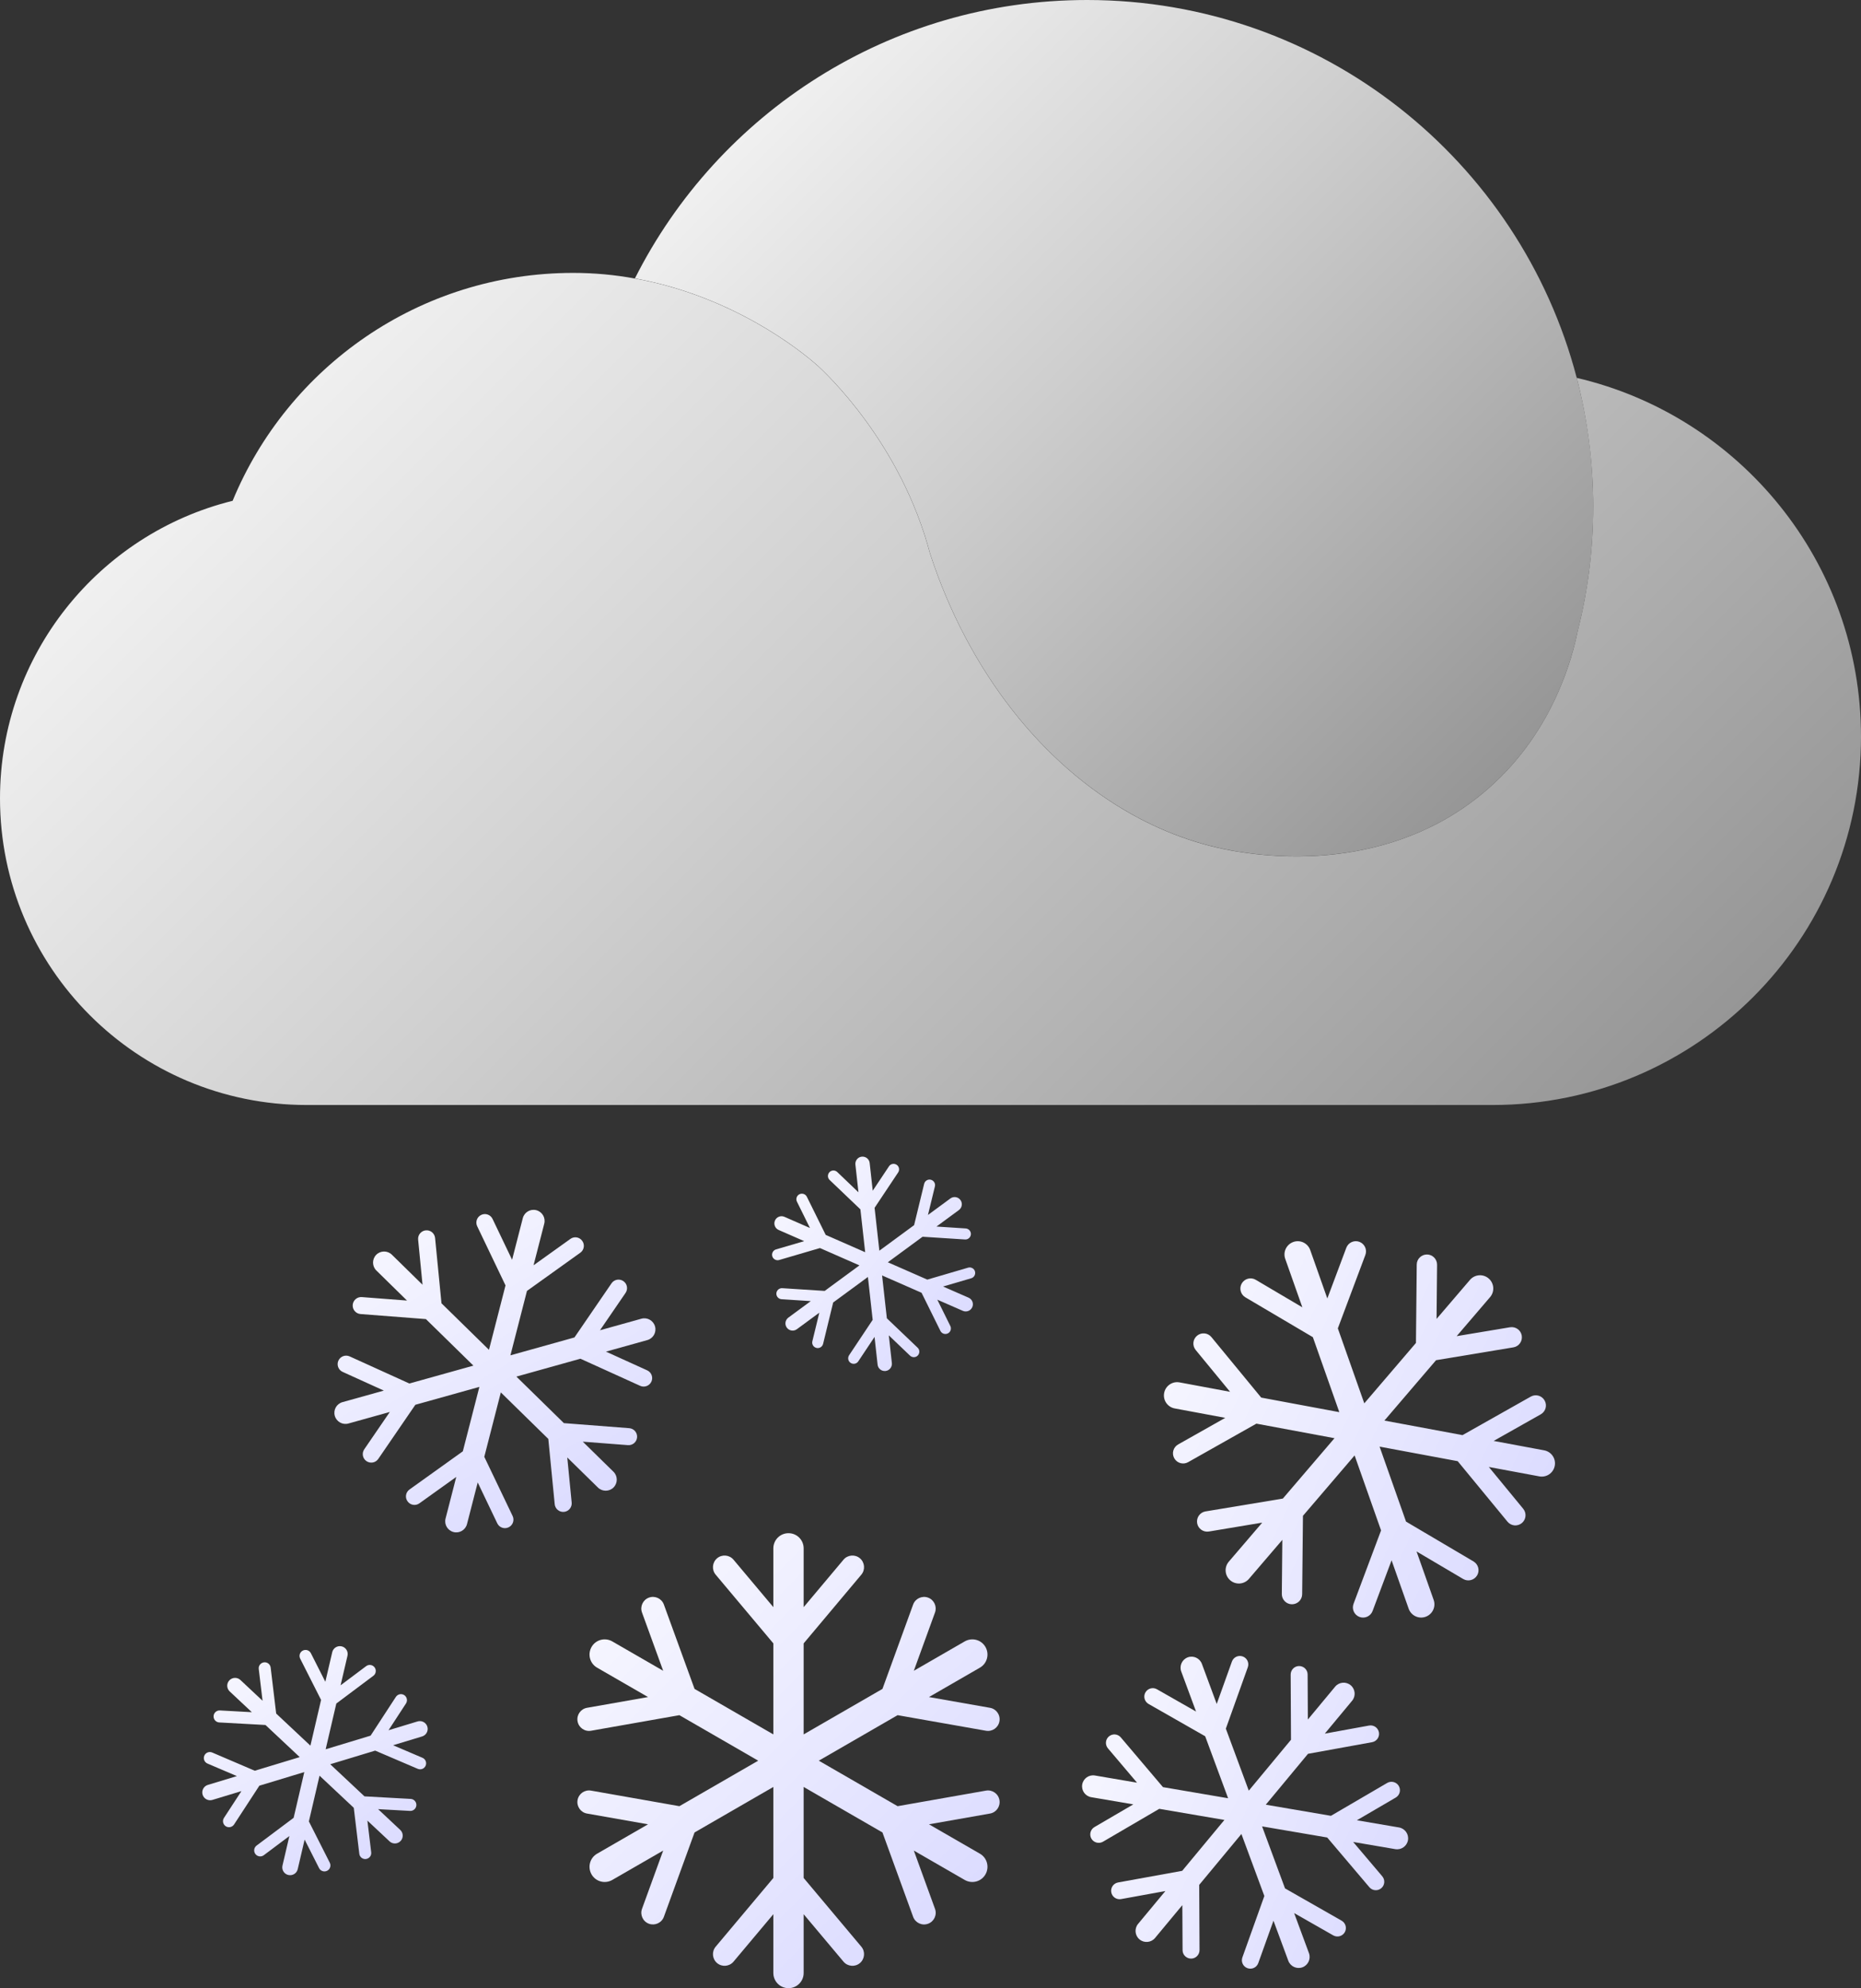 <?xml version="1.0" encoding="UTF-8"?>
<svg id="_图层_1" data-name="图层 1" xmlns="http://www.w3.org/2000/svg" xmlns:xlink="http://www.w3.org/1999/xlink" viewBox="0 0 401.68 429.03">
  <rect x="0" y="0" width="401.68" height="429.03" fill="#333333" stroke="none"/>
  <defs>
    <style>
      .cls-1 {
        fill: url(#_未命名的渐变_144-5);
      }

      .cls-2 {
        fill: url(#_未命名的渐变_630-2);
      }

      .cls-3 {
        fill: url(#_未命名的渐变_630);
      }

      .cls-4 {
        fill: url(#_未命名的渐变_144-3);
      }

      .cls-5 {
        fill: url(#_未命名的渐变_144-6);
      }

      .cls-6 {
        fill: url(#_未命名的渐变_144);
      }

      .cls-7 {
        fill: url(#_未命名的渐变_144-2);
      }

      .cls-8 {
        fill: url(#_未命名的渐变_144-4);
      }
    </style>
    <linearGradient id="_未命名的渐变_630" data-name="未命名的渐变 630" x1="331.82" y1="159.74" x2="180.72" y2="8.64" gradientUnits="userSpaceOnUse">
      <stop offset="0" stop-color="#969696"/>
      <stop offset=".6" stop-color="#cecece"/>
      <stop offset="1" stop-color="#f0f0f0"/>
    </linearGradient>
    <linearGradient id="_未命名的渐变_630-2" data-name="未命名的渐变 630" x1="315.78" y1="277.79" x2="91.44" y2="53.45" xlink:href="#_未命名的渐变_630"/>
    <linearGradient id="_未命名的渐变_144" data-name="未命名的渐变 144" x1="203.8" y1="413.55" x2="136.59" y2="346.34" gradientUnits="userSpaceOnUse">
      <stop offset="0" stop-color="#dcdcff"/>
      <stop offset="1" stop-color="#f5f5ff"/>
    </linearGradient>
    <linearGradient id="_未命名的渐变_144-2" data-name="未命名的渐变 144" x1="323.08" y1="344.32" x2="264.37" y2="285.61" gradientTransform="translate(-88.39 109.2) rotate(-19.44)" xlink:href="#_未命名的渐变_144"/>
    <linearGradient id="_未命名的渐变_144-3" data-name="未命名的渐变 144" x1="129.81" y1="316.74" x2="80.69" y2="267.62" gradientTransform="translate(77.59 -13.31) rotate(14.41)" xlink:href="#_未命名的渐变_144"/>
    <linearGradient id="_未命名的渐变_144-4" data-name="未命名的渐变 144" x1="227.75" y1="428.1" x2="178.91" y2="379.27" gradientTransform="translate(-61.99 83) rotate(-20.3)" xlink:href="#_未命名的渐变_144"/>
    <linearGradient id="_未命名的渐变_144-5" data-name="未命名的渐变 144" x1="65.46" y1="341.53" x2="30.78" y2="306.85" gradientTransform="translate(94.83 53.3) rotate(13.14)" xlink:href="#_未命名的渐变_144"/>
    <linearGradient id="_未命名的渐变_144-6" data-name="未命名的渐变 144" x1="225.32" y1="268.51" x2="193.47" y2="236.66" gradientTransform="translate(-47.41 44.76) rotate(-6.33)" xlink:href="#_未命名的渐变_144"/>
  </defs>
  <path class="cls-3" d="M343.89,109.25c0,9.19-1.14,18.12-3.28,26.64,0,.03-.01,.05-.03,.09-.62,3.03-1.89,8.2-4.59,14.12-2.92,6.42-7.5,13.69-14.75,20.05-10.58,9.3-22.57,12.9-32.52,14.1-7.84,.95-14.41,.42-18,0-.71-.09-1.3-.16-1.77-.23-8.56-1.13-16.8-3.95-24.47-8.21-19.64-10.9-35.53-31.18-43.74-56.39-6.28-23.76-22.43-38.9-24.44-40.68-3.39-3-18.03-14.84-39.26-18.66C155.01,24.44,191.96,0,234.62,0c50.76,0,93.44,34.61,105.7,81.53,2.33,8.85,3.56,18.15,3.56,27.73Z"/>
  <path class="cls-2" d="M401.68,158.94c0,43.92-35.59,79.51-79.51,79.51H66.18C29.63,238.45,0,208.82,0,172.28c0-31.03,21.38-57.08,50.21-64.21,11.91-28.86,40.33-49.18,73.51-49.18,4.67,0,9.12,.44,13.31,1.21,21.23,3.82,35.87,15.66,39.26,18.66,2.01,1.78,18.16,16.92,24.44,40.68,8.21,25.21,24.11,45.49,43.74,56.39,7.67,4.26,15.91,7.09,24.47,8.21,.47,.07,1.06,.13,1.77,.23,3.59,.42,10.17,.95,18,0,9.95-1.21,21.94-4.81,32.52-14.1,7.25-6.36,11.83-13.63,14.75-20.05,2.71-5.92,3.98-11.09,4.59-14.12,.01-.04,.03-.07,.03-.09,2.14-8.52,3.28-17.45,3.28-26.64s-1.23-18.87-3.56-27.73c35.17,8.2,61.36,39.75,61.36,77.42Z"/>
  <g>
    <path class="cls-6" d="M212.81,386.4l-19.07,3.36-17.01-9.82,17.01-9.82,19.07,3.36c1.37,.24,2.67-.67,2.91-2.04,.24-1.37-.67-2.67-2.04-2.91l-13.17-2.32,10.99-6.34c1.57-.9,2.1-2.9,1.2-4.47h0c-.9-1.57-2.9-2.1-4.47-1.2l-10.99,6.34,4.57-12.57c.47-1.3-.2-2.75-1.5-3.22-1.3-.47-2.75,.2-3.22,1.5l-6.62,18.2-17.01,9.82v-19.64l12.45-14.83c.89-1.06,.75-2.65-.31-3.54-1.06-.89-2.65-.75-3.54,.31l-8.6,10.24v-12.69c0-1.81-1.46-3.27-3.27-3.27h0c-1.81,0-3.27,1.46-3.27,3.27v12.69l-8.6-10.24c-.89-1.06-2.48-1.2-3.54-.31-1.06,.89-1.2,2.48-.31,3.54l12.45,14.83v19.64l-17.01-9.82-6.62-18.2c-.47-1.3-1.92-1.98-3.22-1.5-1.3,.47-1.98,1.92-1.5,3.22l4.57,12.57-10.99-6.34c-1.57-.9-3.57-.37-4.47,1.2h0c-.9,1.57-.37,3.57,1.2,4.47l10.99,6.34-13.17,2.32c-1.37,.24-2.28,1.54-2.04,2.91,.24,1.37,1.54,2.28,2.91,2.04l19.07-3.36,17.01,9.82-17.01,9.82-19.07-3.36c-1.37-.24-2.67,.67-2.91,2.04-.24,1.37,.67,2.67,2.04,2.91l13.17,2.32-10.99,6.34c-1.57,.9-2.1,2.9-1.2,4.47h0c.9,1.57,2.9,2.1,4.47,1.2l10.99-6.34-4.57,12.57c-.47,1.3,.2,2.75,1.5,3.22,1.3,.47,2.75-.2,3.22-1.5l6.62-18.2,17.01-9.82v19.64l-12.45,14.83c-.89,1.06-.75,2.65,.31,3.54,1.06,.89,2.65,.75,3.54-.31l8.6-10.24v12.69c0,1.81,1.46,3.27,3.27,3.27h0c1.81,0,3.27-1.46,3.27-3.27v-12.69l8.6,10.24c.89,1.06,2.48,1.2,3.54,.31,1.06-.89,1.2-2.48,.31-3.54l-12.45-14.83v-19.64l17.01,9.82,6.62,18.2c.47,1.3,1.92,1.98,3.22,1.5,1.3-.47,1.98-1.92,1.5-3.22l-4.57-12.57,10.99,6.34c1.57,.9,3.57,.37,4.47-1.2h0c.9-1.57,.37-3.57-1.2-4.47l-10.99-6.34,13.17-2.32c1.37-.24,2.28-1.54,2.04-2.91-.24-1.37-1.54-2.28-2.91-2.04Z"/>
    <path class="cls-7" d="M330.4,301.38l-14.73,8.31-16.86-3.14,11.15-13.03,16.69-2.77c1.2-.2,2-1.33,1.81-2.53-.2-1.2-1.33-2-2.53-1.81l-11.52,1.92,7.21-8.42c1.03-1.2,.89-3-.31-4.03h0c-1.2-1.03-3-.89-4.03,.31l-7.21,8.42,.11-11.68c.01-1.21-.96-2.21-2.17-2.22-1.21-.01-2.21,.96-2.22,2.17l-.17,16.92-11.15,13.03-5.71-16.18,5.94-15.84c.43-1.14-.15-2.4-1.28-2.83-1.14-.43-2.4,.15-2.83,1.28l-4.1,10.94-3.69-10.45c-.53-1.49-2.16-2.27-3.65-1.74h0c-1.49,.53-2.27,2.16-1.74,3.65l3.69,10.45-10.06-5.94c-1.04-.62-2.39-.27-3.01,.77-.62,1.04-.27,2.39,.77,3.01l14.57,8.6,5.71,16.18-16.86-3.14-10.75-13.06c-.77-.94-2.15-1.07-3.09-.3-.94,.77-1.07,2.15-.3,3.09l7.42,9.02-10.9-2.03c-1.55-.29-3.04,.73-3.33,2.29h0c-.29,1.55,.73,3.04,2.29,3.33l10.9,2.03-10.17,5.74c-1.06,.6-1.43,1.94-.83,2.99,.6,1.06,1.94,1.43,2.99,.83l14.73-8.31,16.86,3.14-11.15,13.03-16.69,2.77c-1.2,.2-2,1.33-1.81,2.53,.2,1.2,1.33,2,2.53,1.81l11.52-1.92-7.21,8.42c-1.03,1.2-.89,3,.31,4.03h0c1.2,1.03,3,.89,4.03-.31l7.21-8.42-.11,11.68c-.01,1.21,.96,2.21,2.17,2.22,1.21,.01,2.21-.96,2.22-2.17l.17-16.92,11.15-13.03,5.71,16.18-5.94,15.84c-.43,1.14,.15,2.4,1.28,2.83,1.14,.43,2.4-.15,2.83-1.28l4.1-10.94,3.69,10.45c.53,1.49,2.16,2.27,3.65,1.74h0c1.49-.53,2.27-2.16,1.74-3.65l-3.69-10.45,10.06,5.94c1.04,.62,2.39,.27,3.01-.77,.62-1.04,.27-2.39-.77-3.01l-14.57-8.6-5.71-16.18,16.86,3.14,10.75,13.06c.77,.94,2.15,1.07,3.09,.3,.94-.77,1.07-2.15,.3-3.09l-7.42-9.02,10.9,2.03c1.55,.29,3.04-.73,3.33-2.29h0c.29-1.55-.73-3.04-2.29-3.33l-10.9-2.03,10.17-5.74c1.06-.6,1.43-1.94,.83-2.99-.6-1.06-1.94-1.43-2.99-.83Z"/>
    <path class="cls-4" d="M135.82,308.19l-14.11-1.09-10.25-10.04,13.82-3.86,12.89,5.85c.92,.42,2.01,.01,2.43-.91,.42-.92,.01-2.01-.91-2.43l-8.9-4.04,8.93-2.49c1.27-.36,2.02-1.67,1.66-2.95h0c-.36-1.27-1.67-2.02-2.95-1.66l-8.93,2.49,5.52-8.06c.57-.84,.36-1.98-.48-2.55-.84-.57-1.98-.36-2.55,.48l-8,11.68-13.82,3.86,3.57-13.9,11.51-8.24c.83-.59,1.02-1.74,.42-2.56-.59-.83-1.74-1.02-2.56-.42l-7.95,5.69,2.31-8.98c.33-1.28-.44-2.58-1.72-2.91h0c-1.28-.33-2.58,.44-2.91,1.72l-2.31,8.98-4.22-8.82c-.44-.92-1.54-1.3-2.45-.86-.92,.44-1.3,1.54-.86,2.45l6.11,12.76-3.57,13.9-10.25-10.04-1.38-14.09c-.1-1.01-1-1.75-2.01-1.65-1.01,.1-1.75,1-1.65,2.01l.95,9.73-6.62-6.49c-.94-.92-2.46-.91-3.38,.03h0c-.92,.94-.91,2.46,.03,3.38l6.62,6.49-9.75-.75c-1.01-.08-1.89,.68-1.97,1.69-.08,1.01,.68,1.89,1.69,1.97l14.11,1.09,10.25,10.04-13.82,3.86-12.89-5.85c-.92-.42-2.01-.01-2.43,.91-.42,.92-.01,2.01,.91,2.43l8.9,4.04-8.93,2.49c-1.27,.36-2.02,1.67-1.66,2.95h0c.36,1.27,1.67,2.02,2.95,1.66l8.93-2.49-5.52,8.06c-.57,.84-.36,1.98,.48,2.55,.84,.57,1.98,.36,2.55-.48l8-11.68,13.82-3.86-3.57,13.9-11.51,8.24c-.83,.59-1.02,1.74-.42,2.56,.59,.83,1.74,1.02,2.56,.42l7.95-5.69-2.31,8.98c-.33,1.28,.44,2.58,1.72,2.91h0c1.28,.33,2.58-.44,2.91-1.72l2.31-8.98,4.22,8.82c.44,.92,1.54,1.3,2.45,.86,.92-.44,1.3-1.54,.86-2.45l-6.11-12.76,3.57-13.9,10.25,10.04,1.38,14.09c.1,1.01,1,1.75,2.01,1.65,1.01-.1,1.75-1,1.65-2.01l-.95-9.73,6.62,6.49c.94,.92,2.46,.91,3.38-.03h0c.92-.94,.91-2.46-.03-3.38l-6.62-6.49,9.75,.75c1.01,.08,1.89-.68,1.97-1.69,.08-1.01-.68-1.89-1.69-1.97Z"/>
    <path class="cls-8" d="M299.42,384.74l-12.15,7.1-14.06-2.4,9.11-10.98,13.84-2.51c.99-.18,1.65-1.13,1.47-2.12-.18-.99-1.13-1.65-2.12-1.47l-9.56,1.74,5.89-7.09c.84-1.01,.7-2.51-.31-3.35h0c-1.01-.84-2.51-.7-3.35,.31l-5.89,7.09-.05-9.72c0-1.01-.83-1.82-1.84-1.82-1.01,0-1.82,.83-1.82,1.84l.07,14.07-9.11,10.98-4.95-13.38,4.74-13.25c.34-.95-.15-1.99-1.1-2.33-.95-.34-1.99,.15-2.33,1.1l-3.28,9.15-3.2-8.65c-.46-1.23-1.82-1.86-3.05-1.41h0c-1.23,.46-1.86,1.82-1.41,3.05l3.2,8.65-8.44-4.81c-.88-.5-1.99-.19-2.49,.68-.5,.88-.19,1.99,.68,2.49l12.22,6.97,4.95,13.38-14.06-2.4-9.1-10.73c-.65-.77-1.8-.86-2.57-.21-.77,.65-.86,1.8-.21,2.57l6.28,7.41-9.09-1.55c-1.29-.22-2.52,.65-2.74,1.94h0c-.22,1.29,.65,2.52,1.94,2.74l9.09,1.55-8.39,4.9c-.87,.51-1.16,1.63-.66,2.5,.51,.87,1.63,1.16,2.5,.66l12.15-7.1,14.06,2.4-9.11,10.98-13.84,2.51c-.99,.18-1.65,1.13-1.47,2.12,.18,.99,1.13,1.65,2.12,1.47l9.56-1.74-5.89,7.09c-.84,1.01-.7,2.51,.31,3.35h0c1.01,.84,2.51,.7,3.35-.31l5.89-7.09,.05,9.72c0,1.01,.83,1.82,1.84,1.82,1.01,0,1.82-.83,1.82-1.84l-.07-14.07,9.11-10.98,4.95,13.38-4.74,13.25c-.34,.95,.15,1.99,1.1,2.33,.95,.34,1.99-.15,2.33-1.1l3.28-9.15,3.2,8.65c.46,1.23,1.82,1.86,3.05,1.41h0c1.23-.46,1.86-1.82,1.41-3.05l-3.2-8.65,8.44,4.81c.88,.5,1.99,.19,2.49-.68,.5-.88,.19-1.99-.68-2.49l-12.22-6.97-4.95-13.38,14.06,2.4,9.1,10.73c.65,.77,1.8,.86,2.57,.21,.77-.65,.86-1.8,.21-2.57l-6.28-7.41,9.09,1.55c1.29,.22,2.52-.65,2.74-1.94h0c.22-1.29-.65-2.52-1.94-2.74l-9.09-1.55,8.39-4.9c.87-.51,1.16-1.63,.66-2.5-.51-.87-1.63-1.16-2.5-.66Z"/>
    <path class="cls-1" d="M88.65,388.19l-9.98-.55-7.39-6.93,9.7-2.94,9.19,3.93c.66,.28,1.42-.02,1.7-.68,.28-.66-.02-1.42-.68-1.7l-6.35-2.71,6.27-1.9c.89-.27,1.4-1.21,1.13-2.11h0c-.27-.89-1.21-1.4-2.11-1.13l-6.27,1.9,3.77-5.78c.39-.6,.22-1.4-.38-1.8-.6-.39-1.4-.22-1.8,.38l-5.46,8.37-9.7,2.94,2.3-9.87,8-5.99c.57-.43,.69-1.24,.26-1.82-.43-.57-1.24-.69-1.82-.26l-5.52,4.14,1.49-6.38c.21-.91-.35-1.82-1.26-2.03h0c-.91-.21-1.82,.35-2.03,1.26l-1.49,6.38-3.12-6.16c-.32-.64-1.1-.89-1.74-.57-.64,.32-.89,1.1-.57,1.74l4.51,8.91-2.3,9.87-7.39-6.93-1.19-9.92c-.09-.71-.73-1.22-1.44-1.13-.71,.09-1.22,.73-1.13,1.44l.82,6.85-4.78-4.48c-.68-.64-1.75-.6-2.39,.08h0c-.64,.68-.6,1.75,.08,2.39l4.78,4.48-6.89-.38c-.72-.04-1.33,.51-1.37,1.22-.04,.72,.51,1.33,1.22,1.37l9.98,.55,7.39,6.93-9.7,2.94-9.19-3.93c-.66-.28-1.42,.02-1.7,.68-.28,.66,.02,1.42,.68,1.7l6.35,2.71-6.27,1.9c-.89,.27-1.4,1.21-1.13,2.11h0c.27,.89,1.21,1.4,2.11,1.13l6.27-1.9-3.77,5.78c-.39,.6-.22,1.4,.38,1.8,.6,.39,1.4,.22,1.8-.38l5.46-8.37,9.7-2.94-2.3,9.87-8,5.99c-.57,.43-.69,1.24-.26,1.82,.43,.57,1.24,.69,1.82,.26l5.52-4.14-1.49,6.38c-.21,.91,.35,1.82,1.26,2.03h0c.91,.21,1.82-.35,2.03-1.26l1.49-6.38,3.12,6.16c.32,.64,1.1,.89,1.74,.57,.64-.32,.89-1.1,.57-1.74l-4.51-8.91,2.3-9.87,7.39,6.93,1.19,9.92c.09,.71,.73,1.22,1.44,1.13,.71-.09,1.22-.73,1.13-1.44l-.82-6.85,4.78,4.48c.68,.64,1.75,.6,2.39-.08h0c.64-.68,.6-1.75-.08-2.39l-4.78-4.48,6.89,.38c.72,.04,1.33-.51,1.37-1.22,.04-.72-.51-1.33-1.22-1.37Z"/>
    <path class="cls-5" d="M208.96,273.55l-8.81,2.58-8.52-3.74,7.5-5.51,9.16,.59c.66,.04,1.22-.46,1.27-1.11,.04-.66-.46-1.22-1.11-1.27l-6.32-.41,4.84-3.56c.69-.51,.84-1.48,.33-2.17h0c-.51-.69-1.48-.84-2.17-.33l-4.84,3.56,1.5-6.16c.16-.64-.24-1.28-.88-1.44-.64-.16-1.28,.24-1.44,.88l-2.17,8.92-7.5,5.51-1.03-9.25,5.09-7.64c.36-.55,.22-1.29-.33-1.65-.55-.36-1.29-.22-1.65,.33l-3.51,5.27-.66-5.98c-.09-.85-.86-1.46-1.71-1.37h0c-.85,.09-1.46,.86-1.37,1.71l.66,5.98-4.58-4.38c-.48-.45-1.23-.44-1.68,.04-.45,.48-.44,1.23,.04,1.68l6.64,6.34,1.03,9.25-8.52-3.74-4.07-8.23c-.29-.59-1.01-.83-1.6-.54-.59,.29-.83,1.01-.54,1.6l2.81,5.68-5.51-2.41c-.78-.34-1.7,.01-2.04,.8h0c-.34,.78,.01,1.7,.8,2.04l5.51,2.41-6.08,1.78c-.63,.18-.99,.85-.81,1.48,.18,.63,.85,.99,1.48,.81l8.81-2.58,8.52,3.74-7.5,5.51-9.16-.59c-.66-.04-1.22,.46-1.27,1.11-.04,.66,.46,1.22,1.11,1.27l6.32,.41-4.84,3.56c-.69,.51-.84,1.48-.33,2.17h0c.51,.69,1.48,.84,2.17,.33l4.84-3.56-1.5,6.16c-.16,.64,.24,1.28,.88,1.44,.64,.16,1.28-.24,1.44-.88l2.17-8.92,7.5-5.51,1.03,9.25-5.09,7.64c-.36,.55-.22,1.29,.33,1.65,.55,.36,1.29,.22,1.65-.33l3.51-5.27,.66,5.98c.09,.85,.86,1.46,1.71,1.37h0c.85-.09,1.46-.86,1.37-1.71l-.66-5.98,4.58,4.38c.48,.45,1.23,.44,1.68-.04,.45-.48,.44-1.23-.04-1.68l-6.64-6.34-1.03-9.25,8.52,3.74,4.07,8.23c.29,.59,1.01,.83,1.6,.54,.59-.29,.83-1.01,.54-1.6l-2.81-5.68,5.51,2.41c.78,.34,1.7-.01,2.04-.8h0c.34-.78-.01-1.7-.8-2.04l-5.51-2.41,6.08-1.78c.63-.18,.99-.85,.81-1.48-.18-.63-.85-.99-1.48-.81Z"/>
  </g>
</svg>